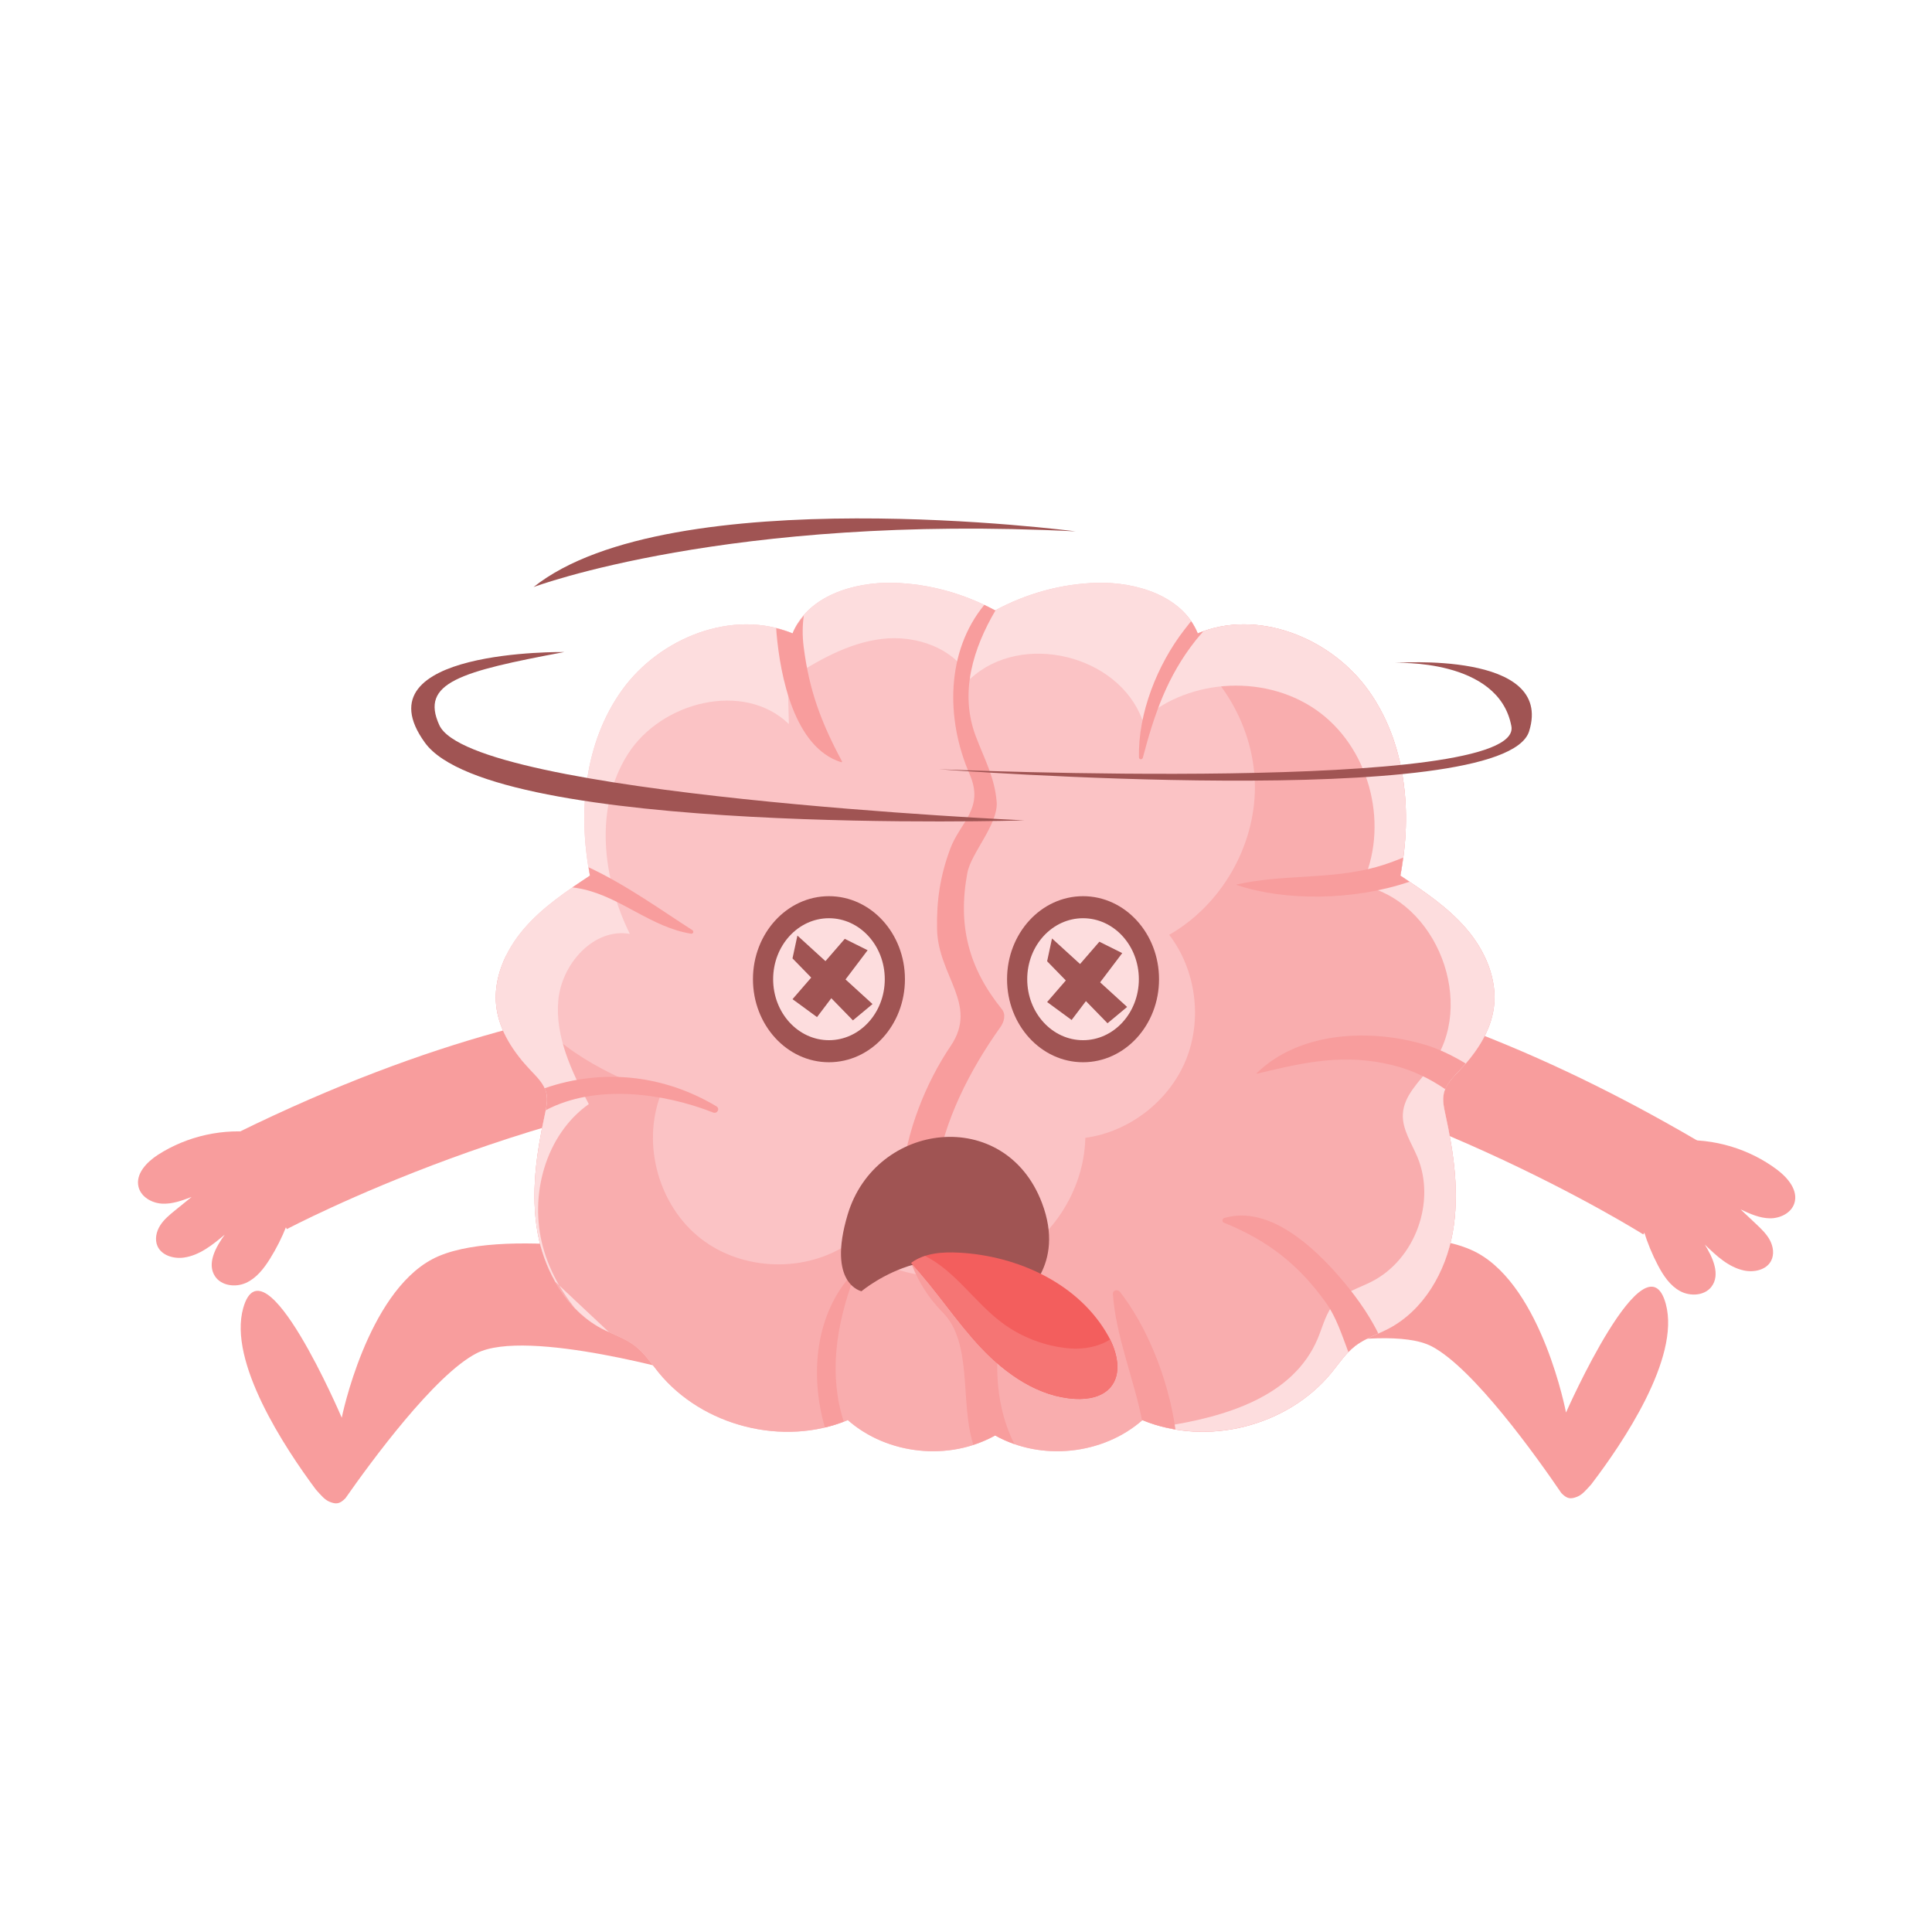 <?xml version="1.0" encoding="UTF-8"?>
<svg xmlns="http://www.w3.org/2000/svg" xmlns:xlink="http://www.w3.org/1999/xlink" width="375pt" height="375pt" viewBox="0 0 375 375" version="1.2">
<defs>
<clipPath id="clip1">
  <path d="M 26.223 219 L 57 219 L 57 250 L 26.223 250 Z M 26.223 219 "/>
</clipPath>
</defs>
<g id="surface1">
<path style=" stroke:none;fill-rule:nonzero;fill:rgb(97.249%,61.569%,61.569%);fill-opacity:1;" d="M 164.473 195.203 C 164.473 195.203 121.824 182.688 46.172 219.824 L 55.672 238.574 C 55.672 238.574 105.973 211.895 158.457 209.078 L 164.473 195.203 "/>
<g clip-path="url(#clip1)" clip-rule="nonzero">
<path style=" stroke:none;fill-rule:nonzero;fill:rgb(97.249%,61.569%,61.569%);fill-opacity:1;" d="M 55.59 237.996 C 54.727 240.195 53.66 242.312 52.41 244.316 C 51.227 246.211 49.789 248.082 47.75 249.004 C 45.715 249.93 42.953 249.586 41.727 247.715 C 40.109 245.25 41.883 242.039 43.617 239.648 C 41.258 241.625 38.719 243.68 35.668 244.098 C 33.688 244.367 31.359 243.68 30.559 241.852 C 30 240.57 30.34 239.039 31.086 237.859 C 31.832 236.68 32.941 235.777 34.023 234.898 C 35.082 234.039 36.141 233.184 37.195 232.328 C 35.336 233.031 33.406 233.746 31.422 233.625 C 29.438 233.508 27.375 232.316 26.891 230.391 C 26.258 227.859 28.48 225.547 30.676 224.133 C 36.387 220.465 43.434 218.922 50.156 219.867 C 50.746 219.953 51.355 220.062 51.84 220.402 C 52.762 221.047 52.977 222.293 53.188 223.395 C 53.695 226.09 54.613 228.703 55.898 231.121 C 56.406 231.043 55.082 238.078 55.59 237.996 "/>
</g>
<path style=" stroke:none;fill-rule:nonzero;fill:rgb(97.249%,61.569%,61.569%);fill-opacity:1;" d="M 63.957 291.488 C 65.223 292.004 65.926 291.953 67.047 290.812 C 71.918 283.848 84.348 266.848 92.516 262.66 C 102.262 257.66 133.879 266.859 133.879 266.859 L 129.488 244.203 C 129.488 244.203 96.668 237.66 83.93 244.395 C 71.188 251.129 66.332 275.176 66.332 275.176 C 66.332 275.176 51.203 239.711 47.207 253.898 C 44.266 264.34 55.27 281.012 61.293 289.102 C 62.352 290.289 63.035 291.109 63.957 291.488 "/>
<path style=" stroke:none;fill-rule:nonzero;fill:rgb(97.249%,61.569%,61.569%);fill-opacity:1;" d="M 306.137 290.512 C 304.867 291.016 304.164 290.953 303.055 289.801 C 298.273 282.777 286.043 265.629 277.926 261.344 C 268.238 256.227 236.512 265.047 236.512 265.047 L 241.18 242.445 C 241.18 242.445 274.074 236.293 286.734 243.18 C 299.391 250.07 303.961 274.172 303.961 274.172 C 303.961 274.172 319.516 238.891 323.34 253.129 C 326.152 263.602 314.953 280.141 308.828 288.156 C 307.758 289.332 307.066 290.145 306.137 290.512 "/>
<path style=" stroke:none;fill-rule:nonzero;fill:rgb(97.249%,61.569%,61.569%);fill-opacity:1;" d="M 213.707 188.242 C 213.707 188.242 257.168 178.938 329.836 221.613 L 318.965 239.605 C 318.965 239.605 270.797 209.25 218.668 202.527 L 213.707 188.242 "/>
<path style=" stroke:none;fill-rule:nonzero;fill:rgb(98.43%,76.469%,77.249%);fill-opacity:1;" d="M 284.664 180.328 C 281.078 176.125 276.41 173.012 271.809 169.957 C 274.195 157.652 272.891 144.105 265.562 133.93 C 258.238 123.754 244.051 118.105 232.473 122.941 C 229.59 115.723 220.68 112.922 212.898 113.125 C 206.016 113.305 199.211 115.203 193.156 118.473 C 187.098 115.203 180.297 113.305 173.414 113.125 C 165.633 112.922 156.723 115.723 153.836 122.941 C 142.262 118.105 128.074 123.754 120.75 133.93 C 113.422 144.105 112.113 157.652 114.504 169.957 C 109.898 173.012 105.234 176.125 101.648 180.328 C 98.062 184.527 95.637 190.035 96.348 195.512 C 96.961 200.211 99.777 204.348 103.039 207.781 C 104.277 209.086 105.645 210.418 106.055 212.164 C 106.371 213.523 106.059 214.941 105.762 216.305 C 104.117 223.852 102.98 231.676 104.348 239.277 C 105.719 246.879 109.949 254.289 116.797 257.879 C 118.961 259.012 121.352 259.758 123.285 261.25 C 125.098 262.652 126.379 264.613 127.824 266.391 C 136.371 276.879 152.066 280.832 164.566 275.645 C 172.238 282.395 184.258 283.637 193.156 278.613 C 202.055 283.637 214.074 282.395 221.742 275.645 C 234.246 280.832 249.941 276.879 258.484 266.391 C 259.934 264.613 261.215 262.652 263.027 261.25 C 264.961 259.758 267.352 259.012 269.516 257.879 C 276.359 254.289 280.59 246.879 281.961 239.277 C 283.332 231.676 282.195 223.852 280.551 216.305 C 280.254 214.941 279.938 213.523 280.258 212.164 C 280.668 210.418 282.035 209.086 283.273 207.781 C 286.535 204.348 289.352 200.211 289.961 195.512 C 290.672 190.035 288.25 184.527 284.664 180.328 "/>
<path style=" stroke:none;fill-rule:nonzero;fill:rgb(97.649%,67.839%,68.239%);fill-opacity:1;" d="M 221.742 275.645 C 234.246 280.832 249.941 276.879 258.484 266.391 C 259.934 264.613 261.215 262.652 263.027 261.25 C 264.961 259.758 267.352 259.012 269.516 257.879 C 276.359 254.289 280.59 246.879 281.961 239.277 C 283.332 231.676 282.195 223.852 280.551 216.305 C 280.254 214.941 279.938 213.523 280.258 212.164 C 280.668 210.418 282.035 209.086 283.273 207.781 C 286.535 204.348 289.352 200.211 289.961 195.512 C 290.672 190.035 288.25 184.527 284.664 180.328 C 281.078 176.125 276.41 173.012 271.809 169.957 C 274.195 157.652 272.891 144.105 265.562 133.93 C 258.238 123.754 244.051 118.105 232.473 122.941 C 231.684 120.969 230.418 119.352 228.871 118.008 C 228.543 120.148 227.906 122.238 226.898 124.164 C 236.961 129.887 243.566 141.223 243.578 152.789 C 243.586 164.359 236.996 175.707 226.941 181.445 C 232.16 188.262 233.426 197.895 230.148 205.828 C 226.867 213.758 219.172 219.695 210.66 220.852 C 210.441 231.27 203.785 241.289 194.262 245.535 C 184.734 249.781 172.828 248.047 164.918 241.254 C 156.418 247.117 144.109 246.742 135.98 240.375 C 127.852 234.004 124.555 222.152 128.23 212.508 C 118.051 208.602 107.562 203.586 101.66 194.426 C 99.926 191.73 98.805 188.582 98.309 185.352 C 96.727 188.52 95.895 192.023 96.348 195.512 C 96.961 200.211 99.777 204.348 103.039 207.781 C 104.277 209.086 105.645 210.418 106.055 212.164 C 106.371 213.523 106.059 214.941 105.762 216.305 C 104.117 223.852 102.98 231.676 104.348 239.277 C 105.719 246.879 109.949 254.289 116.797 257.879 C 118.961 259.012 121.352 259.758 123.285 261.25 C 125.098 262.652 126.379 264.613 127.824 266.391 C 136.371 276.879 152.066 280.832 164.566 275.645 C 172.238 282.395 184.258 283.637 193.156 278.613 C 202.055 283.637 214.074 282.395 221.742 275.645 "/>
<path style=" stroke:none;fill-rule:nonzero;fill:rgb(99.219%,86.67%,87.059%);fill-opacity:1;" d="M 116.797 257.879 C 117.246 258.113 117.707 258.324 118.168 258.535 L 108.52 249.48 C 109.398 251.008 110.422 252.449 111.523 253.84 C 113.062 255.438 114.805 256.832 116.797 257.879 "/>
<path style=" stroke:none;fill-rule:nonzero;fill:rgb(99.219%,86.67%,87.059%);fill-opacity:1;" d="M 280.551 216.305 C 280.254 214.941 279.938 213.523 280.258 212.164 C 280.668 210.418 282.035 209.086 283.273 207.781 C 286.535 204.348 289.352 200.211 289.961 195.512 C 290.672 190.035 288.25 184.527 284.664 180.328 C 281.078 176.125 276.41 173.012 271.809 169.957 C 274.195 157.652 272.891 144.105 265.562 133.93 C 258.238 123.754 244.051 118.105 232.473 122.941 C 229.59 115.723 220.68 112.922 212.898 113.125 C 206.016 113.305 199.211 115.203 193.156 118.473 C 187.098 115.203 180.297 113.305 173.414 113.125 C 165.633 112.922 156.723 115.723 153.836 122.941 C 142.262 118.105 128.074 123.754 120.75 133.93 C 113.422 144.105 112.113 157.652 114.504 169.957 C 109.898 173.012 105.234 176.125 101.648 180.328 C 98.062 184.527 95.637 190.035 96.348 195.512 C 96.961 200.211 99.777 204.348 103.039 207.781 C 104.277 209.086 105.645 210.418 106.055 212.164 C 106.371 213.523 106.059 214.941 105.762 216.305 C 104.117 223.852 102.98 231.676 104.348 239.277 C 104.949 242.594 106.121 245.852 107.789 248.793 L 108.52 249.48 C 107.172 247.137 106.09 244.648 105.379 242.016 C 102.684 232.047 105.855 220.289 114.281 214.305 C 110.992 208.012 107.719 201.234 108.363 194.168 C 109.008 187.102 115.242 180.062 122.246 181.262 C 116.871 170.375 115.352 156.688 121.836 146.422 C 128.32 136.156 144.387 132.098 153.121 140.535 C 153.047 137.68 152.969 134.824 152.895 131.965 C 158.52 128.34 164.496 124.824 171.145 124.016 C 177.793 123.203 185.297 125.789 188.344 131.746 C 198.246 122.547 217.07 127.047 221.73 139.727 C 231.027 131.441 246.27 130.82 256.211 138.336 C 266.148 145.844 269.699 160.664 264.246 171.859 C 278.957 174.734 286.75 195.055 277.723 207.012 C 275.535 209.91 272.488 212.609 272.297 216.234 C 272.141 219.195 273.969 221.836 275.113 224.57 C 278.766 233.277 274.668 244.461 266.25 248.754 C 263.809 250 261.008 250.777 259.148 252.789 C 257.371 254.715 256.781 257.414 255.766 259.828 C 251.039 271.035 238.055 275.031 225.578 276.902 C 237.312 279.953 250.793 275.832 258.484 266.391 C 259.934 264.613 261.215 262.652 263.027 261.25 C 264.961 259.758 267.352 259.012 269.516 257.879 C 276.359 254.289 280.59 246.879 281.961 239.277 C 283.332 231.676 282.195 223.852 280.551 216.305 "/>
<path style=" stroke:none;fill-rule:nonzero;fill:rgb(97.249%,61.569%,61.569%);fill-opacity:1;" d="M 194.215 257.801 C 194.406 256.695 194.188 255.207 193.184 254.496 C 173.074 240.219 182.48 215.742 194.148 199.406 C 194.855 198.418 195.332 196.961 194.449 195.867 C 187.984 187.867 185.859 179.594 187.766 169.41 C 188.484 165.574 193.789 159.957 193.453 155.656 C 193.082 150.922 191.051 147.293 189.383 142.871 C 186.195 134.406 188.91 125.805 193.258 118.418 C 193.223 118.438 193.191 118.453 193.156 118.473 C 192.465 118.098 191.758 117.746 191.051 117.41 C 183.684 126.363 183.488 139.434 188.203 150.273 C 191.105 156.945 186.367 159.551 184.434 164.762 C 182.484 170.016 181.77 174.801 181.883 180.348 C 182.062 189.426 189.98 194.965 184.539 203.004 C 174.891 217.258 169.262 240.844 182.984 254.738 C 188.852 260.684 186.312 272.074 188.867 280.238 C 188.887 280.297 188.91 280.355 188.93 280.414 C 190.387 279.938 191.816 279.371 193.156 278.613 C 194.344 279.285 195.594 279.824 196.875 280.273 C 193.41 273.398 192.922 265.27 194.215 257.801 "/>
<path style=" stroke:none;fill-rule:nonzero;fill:rgb(97.249%,61.569%,61.569%);fill-opacity:1;" d="M 165.906 247.457 C 166 247.207 165.715 246.953 165.508 247.172 C 158.293 254.945 157.113 266.703 160.109 277.07 C 161.352 276.773 162.574 276.391 163.773 275.934 C 160.922 267.074 162.098 257.613 165.906 247.457 "/>
<path style=" stroke:none;fill-rule:nonzero;fill:rgb(97.249%,61.569%,61.569%);fill-opacity:1;" d="M 138.41 215.934 C 139.219 216.25 139.812 215.188 139.047 214.73 C 128.77 208.594 116.91 207.352 105.703 211.23 C 105.84 211.535 105.977 211.836 106.055 212.164 C 106.309 213.254 106.156 214.383 105.93 215.492 C 115.648 210.344 128.863 212.172 138.41 215.934 "/>
<path style=" stroke:none;fill-rule:nonzero;fill:rgb(97.249%,61.569%,61.569%);fill-opacity:1;" d="M 113.016 172.555 C 120.645 174.23 126.379 179.98 134.125 181.227 C 134.551 181.293 134.738 180.766 134.383 180.535 C 128.727 176.93 121.66 171.801 114.254 168.344 C 114.344 168.879 114.398 169.422 114.504 169.957 C 113.371 170.707 112.234 171.465 111.113 172.238 C 111.746 172.336 112.375 172.414 113.016 172.555 "/>
<path style=" stroke:none;fill-rule:nonzero;fill:rgb(97.249%,61.569%,61.569%);fill-opacity:1;" d="M 156.023 119.48 C 155.141 120.508 154.363 121.629 153.836 122.941 C 152.801 122.508 151.738 122.191 150.664 121.922 C 150.684 122.25 150.695 122.586 150.723 122.91 C 151.445 131.18 154.145 145.113 163.289 147.949 C 163.402 147.984 163.469 147.852 163.422 147.762 C 159.402 140.246 157.062 134.074 155.988 125.52 C 155.707 123.281 155.758 121.309 156.023 119.48 "/>
<path style=" stroke:none;fill-rule:nonzero;fill:rgb(97.249%,61.569%,61.569%);fill-opacity:1;" d="M 232.477 122.945 C 232.133 122.086 231.691 121.301 231.191 120.566 C 230.719 121.164 230.266 121.742 229.859 122.266 C 224.66 128.977 220.855 138.477 221.078 147.027 C 221.09 147.453 221.707 147.492 221.816 147.094 C 224.062 138.586 226.531 131.324 232.074 124.297 C 232.551 123.691 233.066 123.121 233.578 122.547 C 233.211 122.68 232.84 122.789 232.477 122.945 "/>
<path style=" stroke:none;fill-rule:nonzero;fill:rgb(97.249%,61.569%,61.569%);fill-opacity:1;" d="M 271.809 169.957 C 272.035 168.801 272.191 167.625 272.348 166.453 C 270.676 167.152 268.965 167.781 267.172 168.281 C 258.242 170.773 249 169.645 240.078 171.672 C 240.016 171.688 240.031 171.773 240.086 171.789 C 249.371 174.906 262.641 174.863 273.574 171.145 C 272.984 170.75 272.398 170.348 271.809 169.957 "/>
<path style=" stroke:none;fill-rule:nonzero;fill:rgb(97.249%,61.569%,61.569%);fill-opacity:1;" d="M 276.996 202.906 C 266.324 199.594 252.332 200.094 243.922 208.301 C 243.875 208.348 243.934 208.414 243.988 208.402 C 253.191 206.184 260.926 204.41 270.383 206.77 C 274.105 207.699 277.453 209.309 280.539 211.422 C 281.109 210.035 282.223 208.891 283.273 207.781 C 283.691 207.344 284.102 206.891 284.5 206.43 C 281.781 204.773 279.016 203.531 276.996 202.906 "/>
<path style=" stroke:none;fill-rule:nonzero;fill:rgb(97.249%,61.569%,61.569%);fill-opacity:1;" d="M 260.156 248.031 C 255.008 242.047 246.305 233.859 237.625 236.414 C 237.238 236.527 237.141 237.156 237.547 237.32 C 246.039 240.754 252.113 245.461 257.457 252.984 C 259.363 255.68 260.469 259.129 261.719 262.438 C 262.125 262.016 262.559 261.613 263.027 261.25 C 264.379 260.207 265.957 259.527 267.523 258.824 C 265.488 254.625 262.418 250.656 260.156 248.031 "/>
<path style=" stroke:none;fill-rule:nonzero;fill:rgb(97.249%,61.569%,61.569%);fill-opacity:1;" d="M 217.375 250.742 C 216.949 250.199 215.949 250.383 216.008 251.176 C 216.617 259.512 220.043 267.473 221.672 275.695 C 221.695 275.676 221.723 275.664 221.746 275.645 C 223.809 276.5 225.965 277.082 228.156 277.453 C 226.73 267.312 222.434 257.195 217.375 250.742 "/>
<path style=" stroke:none;fill-rule:nonzero;fill:rgb(62.749%,32.939%,32.549%);fill-opacity:1;" d="M 175.648 190.062 C 175.648 198.965 169.047 206.18 160.898 206.18 C 152.754 206.18 146.148 198.965 146.148 190.062 C 146.148 181.164 152.754 173.949 160.898 173.949 C 169.047 173.949 175.648 181.164 175.648 190.062 "/>
<path style=" stroke:none;fill-rule:nonzero;fill:rgb(99.219%,86.67%,87.059%);fill-opacity:1;" d="M 171.734 190.066 C 171.734 196.602 166.883 201.902 160.898 201.902 C 154.914 201.902 150.066 196.602 150.066 190.066 C 150.066 183.527 154.914 178.227 160.898 178.227 C 166.883 178.227 171.734 183.527 171.734 190.066 "/>
<path style=" stroke:none;fill-rule:nonzero;fill:rgb(62.749%,32.939%,32.549%);fill-opacity:1;" d="M 224.969 190.066 C 224.969 198.965 218.363 206.18 210.219 206.18 C 202.074 206.18 195.469 198.965 195.469 190.066 C 195.469 181.164 202.074 173.949 210.219 173.949 C 218.363 173.949 224.969 181.164 224.969 190.066 "/>
<path style=" stroke:none;fill-rule:nonzero;fill:rgb(99.219%,86.67%,87.059%);fill-opacity:1;" d="M 221.051 190.066 C 221.051 196.602 216.203 201.902 210.219 201.902 C 204.234 201.902 199.383 196.602 199.383 190.066 C 199.383 183.527 204.234 178.227 210.219 178.227 C 216.203 178.227 221.051 183.527 221.051 190.066 "/>
<path style=" stroke:none;fill-rule:nonzero;fill:rgb(62.749%,32.939%,32.549%);fill-opacity:1;" d="M 167.215 250.629 C 167.215 250.629 184.07 236.406 198.379 251.668 C 198.379 251.668 206.887 245.723 202.246 233.492 C 195.059 214.555 169.949 217.68 164.539 235.719 C 160.469 249.273 167.215 250.629 167.215 250.629 "/>
<path style=" stroke:none;fill-rule:nonzero;fill:rgb(97.249%,61.569%,61.569%);fill-opacity:1;" d="M 319.09 239.035 C 319.789 241.289 320.691 243.48 321.789 245.57 C 322.828 247.551 324.121 249.52 326.086 250.594 C 328.047 251.664 330.824 251.531 332.188 249.758 C 333.984 247.422 332.457 244.082 330.906 241.574 C 333.113 243.719 335.488 245.957 338.5 246.602 C 340.453 247.02 342.828 246.508 343.762 244.742 C 344.418 243.504 344.191 241.953 343.535 240.723 C 342.879 239.488 341.844 238.508 340.828 237.551 C 339.836 236.617 338.848 235.684 337.855 234.75 C 339.656 235.59 341.527 236.445 343.516 236.473 C 345.504 236.504 347.652 235.469 348.273 233.586 C 349.098 231.109 347.055 228.637 344.973 227.066 C 339.551 222.98 332.637 220.918 325.859 221.359 C 325.27 221.398 324.652 221.461 324.141 221.766 C 323.176 222.34 322.867 223.566 322.574 224.652 C 321.867 227.297 320.758 229.836 319.297 232.156 C 318.797 232.035 319.59 239.152 319.09 239.035 "/>
<path style=" stroke:none;fill-rule:nonzero;fill:rgb(95.29%,36.859%,36.469%);fill-opacity:1;" d="M 215.543 269.273 C 217.824 266.605 216.863 262.473 215.168 259.402 C 209.57 249.266 197.703 243.754 186.133 243.137 C 182.906 242.969 179.434 243.199 176.855 245.145 C 181.703 250.34 185.547 256.406 190.418 261.582 C 195.293 266.754 201.598 271.141 208.699 271.523 C 211.184 271.656 213.926 271.164 215.543 269.273 "/>
<path style=" stroke:none;fill-rule:nonzero;fill:rgb(96.078%,45.879%,45.49%);fill-opacity:1;" d="M 207.652 261.73 C 202.84 261.332 198.152 259.535 194.309 256.609 C 189.098 252.652 185.387 246.703 179.555 243.781 C 178.594 244.094 177.676 244.527 176.855 245.145 C 181.703 250.34 185.547 256.406 190.422 261.582 C 195.293 266.754 201.598 271.141 208.699 271.52 C 211.188 271.656 213.926 271.164 215.543 269.273 C 217.684 266.77 216.961 262.984 215.461 259.988 C 213.324 261.41 210.301 261.945 207.652 261.73 "/>
<path style=" stroke:none;fill-rule:nonzero;fill:rgb(62.749%,32.939%,32.549%);fill-opacity:1;" d="M 154.777 181.594 L 169.355 194.887 L 165.551 198.055 L 153.824 186.023 L 154.777 181.594 "/>
<path style=" stroke:none;fill-rule:nonzero;fill:rgb(62.749%,32.939%,32.549%);fill-opacity:1;" d="M 163.969 182.227 L 153.828 193.938 L 158.582 197.418 L 168.406 184.441 L 163.969 182.227 "/>
<path style=" stroke:none;fill-rule:nonzero;fill:rgb(62.749%,32.939%,32.549%);fill-opacity:1;" d="M 204.195 182.152 L 218.773 195.449 L 214.969 198.613 L 203.246 186.582 L 204.195 182.152 "/>
<path style=" stroke:none;fill-rule:nonzero;fill:rgb(62.749%,32.939%,32.549%);fill-opacity:1;" d="M 213.387 182.785 L 203.246 194.496 L 208 197.98 L 217.824 185 L 213.387 182.785 "/>
<path style=" stroke:none;fill-rule:nonzero;fill:rgb(62.749%,32.939%,32.549%);fill-opacity:1;" d="M 109.523 126.562 C 109.523 126.562 69.27 125.934 82.48 144.156 C 95.688 162.375 198.844 159.234 198.844 159.234 C 198.844 159.234 91.535 154.379 85.277 140.758 C 81.48 132.5 89.398 130.332 109.523 126.562 "/>
<path style=" stroke:none;fill-rule:nonzero;fill:rgb(62.749%,32.939%,32.549%);fill-opacity:1;" d="M 182.234 149.309 C 182.234 149.309 295.82 154.223 293.359 140.961 C 290.902 127.699 270.742 128.68 270.742 128.68 C 270.742 128.68 301.719 126.223 296.801 141.941 C 291.883 157.66 182.234 149.309 182.234 149.309 "/>
<path style=" stroke:none;fill-rule:nonzero;fill:rgb(62.749%,32.939%,32.549%);fill-opacity:1;" d="M 208.785 103.141 C 208.785 103.141 130.113 92.824 103.562 113.945 C 103.562 113.945 141.422 99.699 208.785 103.141 "/>
</g>
</svg>
